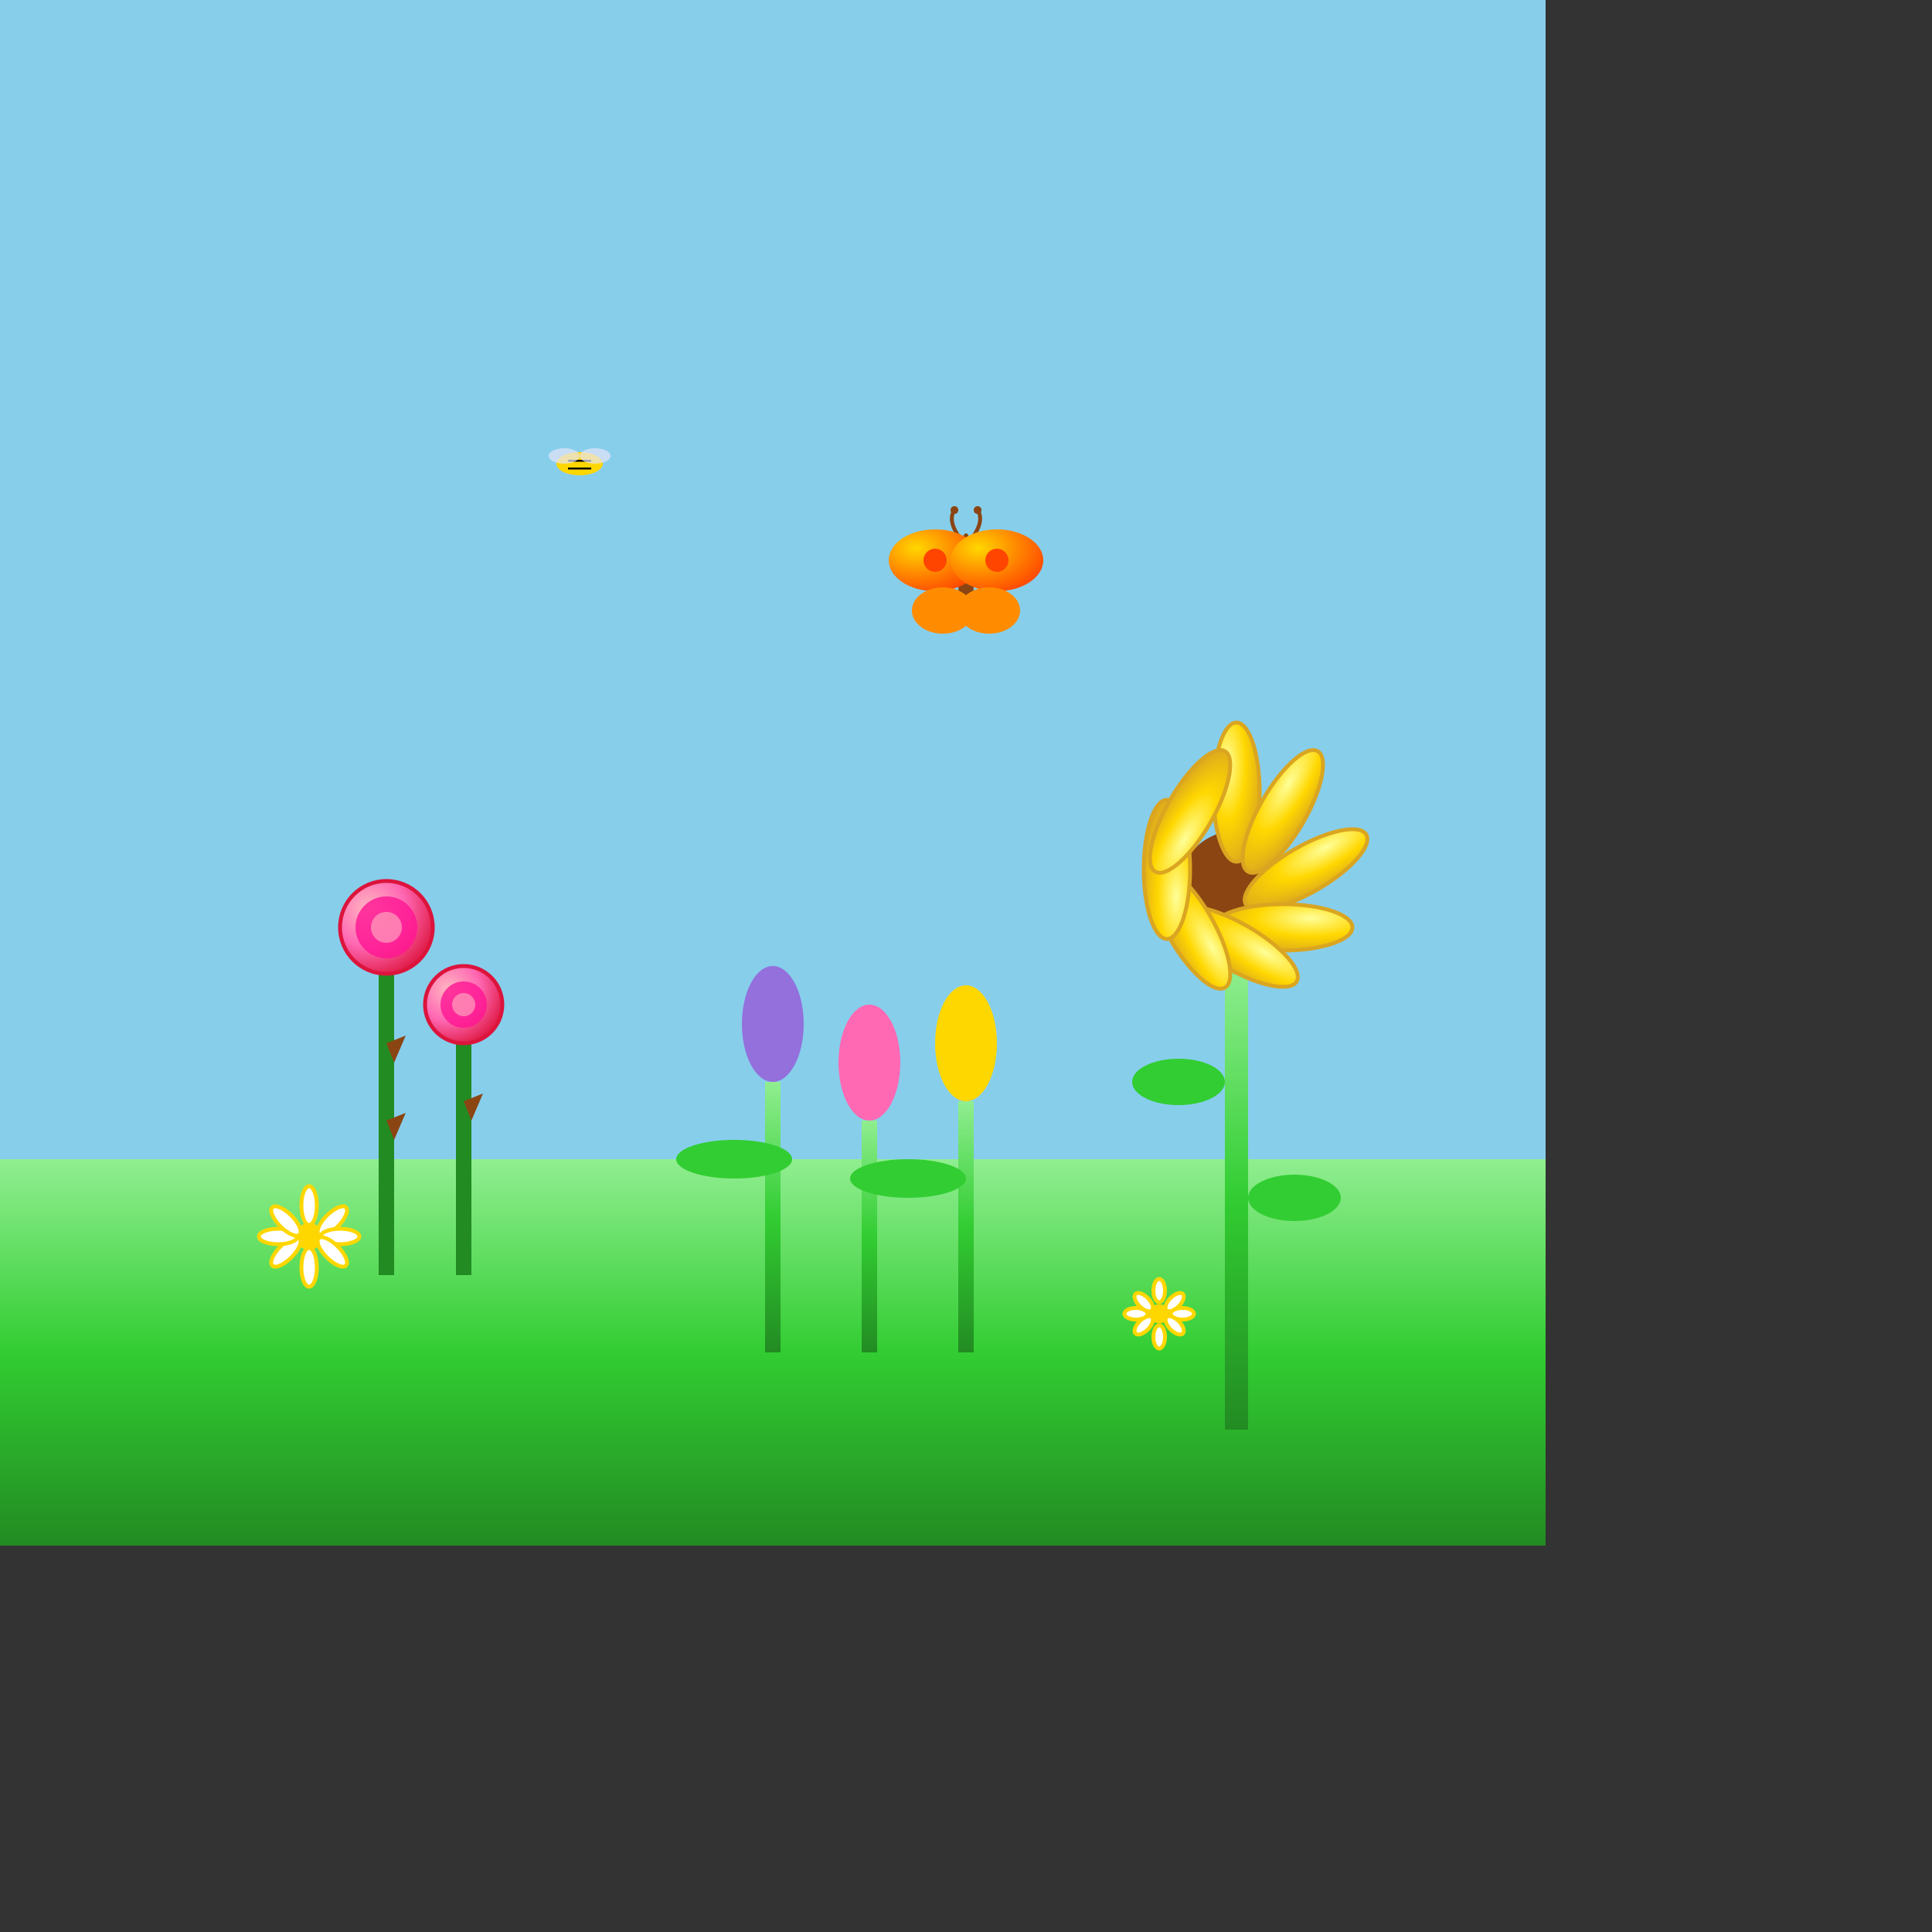 <svg viewBox="0 0 500 500" xmlns="http://www.w3.org/2000/svg">
  <rect x="0" y="0" width="500" height="500" fill="#333333" stroke="none"/>
  <defs>
    <radialGradient id="flowerGradient" cx="0.3" cy="0.3" r="0.8">
      <stop offset="0%" stop-color="#FFB6C1"/>
      <stop offset="50%" stop-color="#FF69B4"/>
      <stop offset="100%" stop-color="#DC143C"/>
    </radialGradient>
    <linearGradient id="grassGradient" x1="0%" y1="0%" x2="0%" y2="100%">
      <stop offset="0%" stop-color="#90EE90"/>
      <stop offset="50%" stop-color="#32CD32"/>
      <stop offset="100%" stop-color="#228B22"/>
    </linearGradient>
    <radialGradient id="sunflowerGradient" cx="0.3" cy="0.3" r="0.8">
      <stop offset="0%" stop-color="#FFFF99"/>
      <stop offset="50%" stop-color="#FFD700"/>
      <stop offset="100%" stop-color="#DAA520"/>
    </radialGradient>
    <linearGradient id="stemGradient" x1="0%" y1="0%" x2="0%" y2="100%">
      <stop offset="0%" stop-color="#90EE90"/>
      <stop offset="50%" stop-color="#32CD32"/>
      <stop offset="100%" stop-color="#228B22"/>
    </linearGradient>
    <radialGradient id="butterflyGradient" cx="0.3" cy="0.3" r="0.8">
      <stop offset="0%" stop-color="#FFD700"/>
      <stop offset="50%" stop-color="#FF8C00"/>
      <stop offset="100%" stop-color="#FF4500"/>
    </radialGradient>
  </defs>  <!-- Sky background -->
  <rect width="400" height="300" fill="#87CEEB"/>
  
  <!-- Grass field -->
  <rect x="0" y="300" width="400" height="100" fill="url(#grassGradient)"/>
  
  <!-- Sunflower -->
  <g transform="translate(320, 200)">
    <!-- Stem -->
    <rect x="-3" y="50" width="6" height="120" fill="url(#stemGradient)"/>
    <!-- Leaves -->
    <ellipse cx="-15" cy="80" rx="12" ry="6" fill="#32CD32"/>
    <ellipse cx="15" cy="110" rx="12" ry="6" fill="#32CD32"/>
    <!-- Flower center -->
    <circle cx="0" cy="30" r="15" fill="#8B4513"/>
    <!-- Petals -->
    <g fill="url(#sunflowerGradient)" stroke="#DAA520" stroke-width="1">
      <ellipse cx="0" cy="5" rx="6" ry="18"/>
      <ellipse cx="12" cy="10" rx="6" ry="18" transform="rotate(30 12 10)"/>
      <ellipse cx="18" cy="25" rx="6" ry="18" transform="rotate(60 18 25)"/>
      <ellipse cx="12" cy="40" rx="6" ry="18" transform="rotate(90 12 40)"/>
      <ellipse cx="0" cy="45" rx="6" ry="18" transform="rotate(120 0 45)"/>
      <ellipse cx="-12" cy="40" rx="6" ry="18" transform="rotate(150 -12 40)"/>
      <ellipse cx="-18" cy="25" rx="6" ry="18" transform="rotate(180 -18 25)"/>
      <ellipse cx="-12" cy="10" rx="6" ry="18" transform="rotate(210 -12 10)"/>
    </g>
  </g>
  
  <!-- Rose bush -->
  <g transform="translate(100, 250)">
    <!-- Stems -->
    <rect x="-2" y="0" width="4" height="80" fill="#228B22"/>
    <rect x="18" y="20" width="4" height="60" fill="#228B22"/>
    <!-- Thorns -->
    <polygon points="0,20 5,18 2,25" fill="#8B4513"/>
    <polygon points="0,40 5,38 2,45" fill="#8B4513"/>
    <polygon points="20,35 25,33 22,40" fill="#8B4513"/>
    <!-- Roses -->
    <g fill="url(#flowerGradient)" stroke="#DC143C" stroke-width="1">
      <circle cx="0" cy="-10" r="12"/>
      <circle cx="20" cy="10" r="10"/>
    </g>
    <!-- Rose layers -->
    <g fill="#FF1493" opacity="0.8">
      <circle cx="0" cy="-10" r="8"/>
      <circle cx="20" cy="10" r="6"/>
    </g>
    <g fill="#FFB6C1" opacity="0.6">
      <circle cx="0" cy="-10" r="4"/>
      <circle cx="20" cy="10" r="3"/>
    </g>
  </g>
  
  <!-- Tulips -->
  <g transform="translate(200, 280)">
    <!-- Stems -->
    <rect x="-2" y="0" width="4" height="70" fill="url(#stemGradient)"/>
    <rect x="23" y="10" width="4" height="60" fill="url(#stemGradient)"/>
    <rect x="48" y="5" width="4" height="65" fill="url(#stemGradient)"/>
    <!-- Tulip flowers -->
    <ellipse cx="0" cy="-15" rx="8" ry="15" fill="#9370DB"/>
    <ellipse cx="25" cy="-5" rx="8" ry="15" fill="#FF69B4"/>
    <ellipse cx="50" cy="-10" rx="8" ry="15" fill="#FFD700"/>
    <!-- Leaves -->
    <ellipse cx="-10" cy="20" rx="15" ry="5" fill="#32CD32"/>
    <ellipse cx="35" cy="25" rx="15" ry="5" fill="#32CD32"/>
  </g>
  
  <!-- Butterfly -->
  <g transform="translate(250, 150)">
    <!-- Body -->
    <ellipse cx="0" cy="0" rx="2" ry="12" fill="#8B4513"/>
    <!-- Antennae -->
    <path d="M-1 -10 Q-5 -15 -3 -18" stroke="#8B4513" stroke-width="1" fill="none"/>
    <path d="M1 -10 Q5 -15 3 -18" stroke="#8B4513" stroke-width="1" fill="none"/>
    <circle cx="-3" cy="-18" r="1" fill="#8B4513"/>
    <circle cx="3" cy="-18" r="1" fill="#8B4513"/>
    <!-- Wings -->
    <ellipse cx="-8" cy="-5" rx="12" ry="8" fill="url(#butterflyGradient)"/>
    <ellipse cx="8" cy="-5" rx="12" ry="8" fill="url(#butterflyGradient)"/>
    <ellipse cx="-6" cy="8" rx="8" ry="6" fill="#FF8C00"/>
    <ellipse cx="6" cy="8" rx="8" ry="6" fill="#FF8C00"/>
    <!-- Wing patterns -->
    <circle cx="-8" cy="-5" r="3" fill="#FF4500"/>
    <circle cx="8" cy="-5" r="3" fill="#FF4500"/>
  </g>
  
  <!-- Bees -->
  <g transform="translate(150, 120)">
    <!-- Bee body -->
    <ellipse cx="0" cy="0" rx="6" ry="3" fill="#FFD700"/>
    <rect x="-3" y="-1" width="6" height="0.5" fill="#000"/>
    <rect x="-3" y="1" width="6" height="0.5" fill="#000"/>
    <!-- Wings -->
    <ellipse cx="-4" cy="-2" rx="4" ry="2" fill="#E6E6FA" opacity="0.7"/>
    <ellipse cx="4" cy="-2" rx="4" ry="2" fill="#E6E6FA" opacity="0.7"/>
  </g>
  
  <!-- Daisies -->
  <g fill="#FFFFFF" stroke="#FFD700" stroke-width="1">
    <g transform="translate(80, 320)">
      <circle cx="0" cy="0" r="3" fill="#FFD700"/>
      <ellipse cx="0" cy="-8" rx="2" ry="5"/>
      <ellipse cx="6" cy="-4" rx="2" ry="5" transform="rotate(45 6 -4)"/>
      <ellipse cx="8" cy="0" rx="2" ry="5" transform="rotate(90 8 0)"/>
      <ellipse cx="6" cy="4" rx="2" ry="5" transform="rotate(135 6 4)"/>
      <ellipse cx="0" cy="8" rx="2" ry="5" transform="rotate(180 0 8)"/>
      <ellipse cx="-6" cy="4" rx="2" ry="5" transform="rotate(225 -6 4)"/>
      <ellipse cx="-8" cy="0" rx="2" ry="5" transform="rotate(270 -8 0)"/>
      <ellipse cx="-6" cy="-4" rx="2" ry="5" transform="rotate(315 -6 -4)"/>
    </g>
    
    <g transform="translate(300, 340)">
      <circle cx="0" cy="0" r="2" fill="#FFD700"/>
      <ellipse cx="0" cy="-6" rx="1.5" ry="3"/>
      <ellipse cx="4" cy="-3" rx="1.5" ry="3" transform="rotate(45 4 -3)"/>
      <ellipse cx="6" cy="0" rx="1.5" ry="3" transform="rotate(90 6 0)"/>
      <ellipse cx="4" cy="3" rx="1.5" ry="3" transform="rotate(135 4 3)"/>
      <ellipse cx="0" cy="6" rx="1.5" ry="3" transform="rotate(180 0 6)"/>
      <ellipse cx="-4" cy="3" rx="1.5" ry="3" transform="rotate(225 -4 3)"/>
      <ellipse cx="-6" cy="0" rx="1.5" ry="3" transform="rotate(270 -6 0)"/>
      <ellipse cx="-4" cy="-3" rx="1.5" ry="3" transform="rotate(315 -4 -3)"/>
    </g>
  </g>
</svg> 
